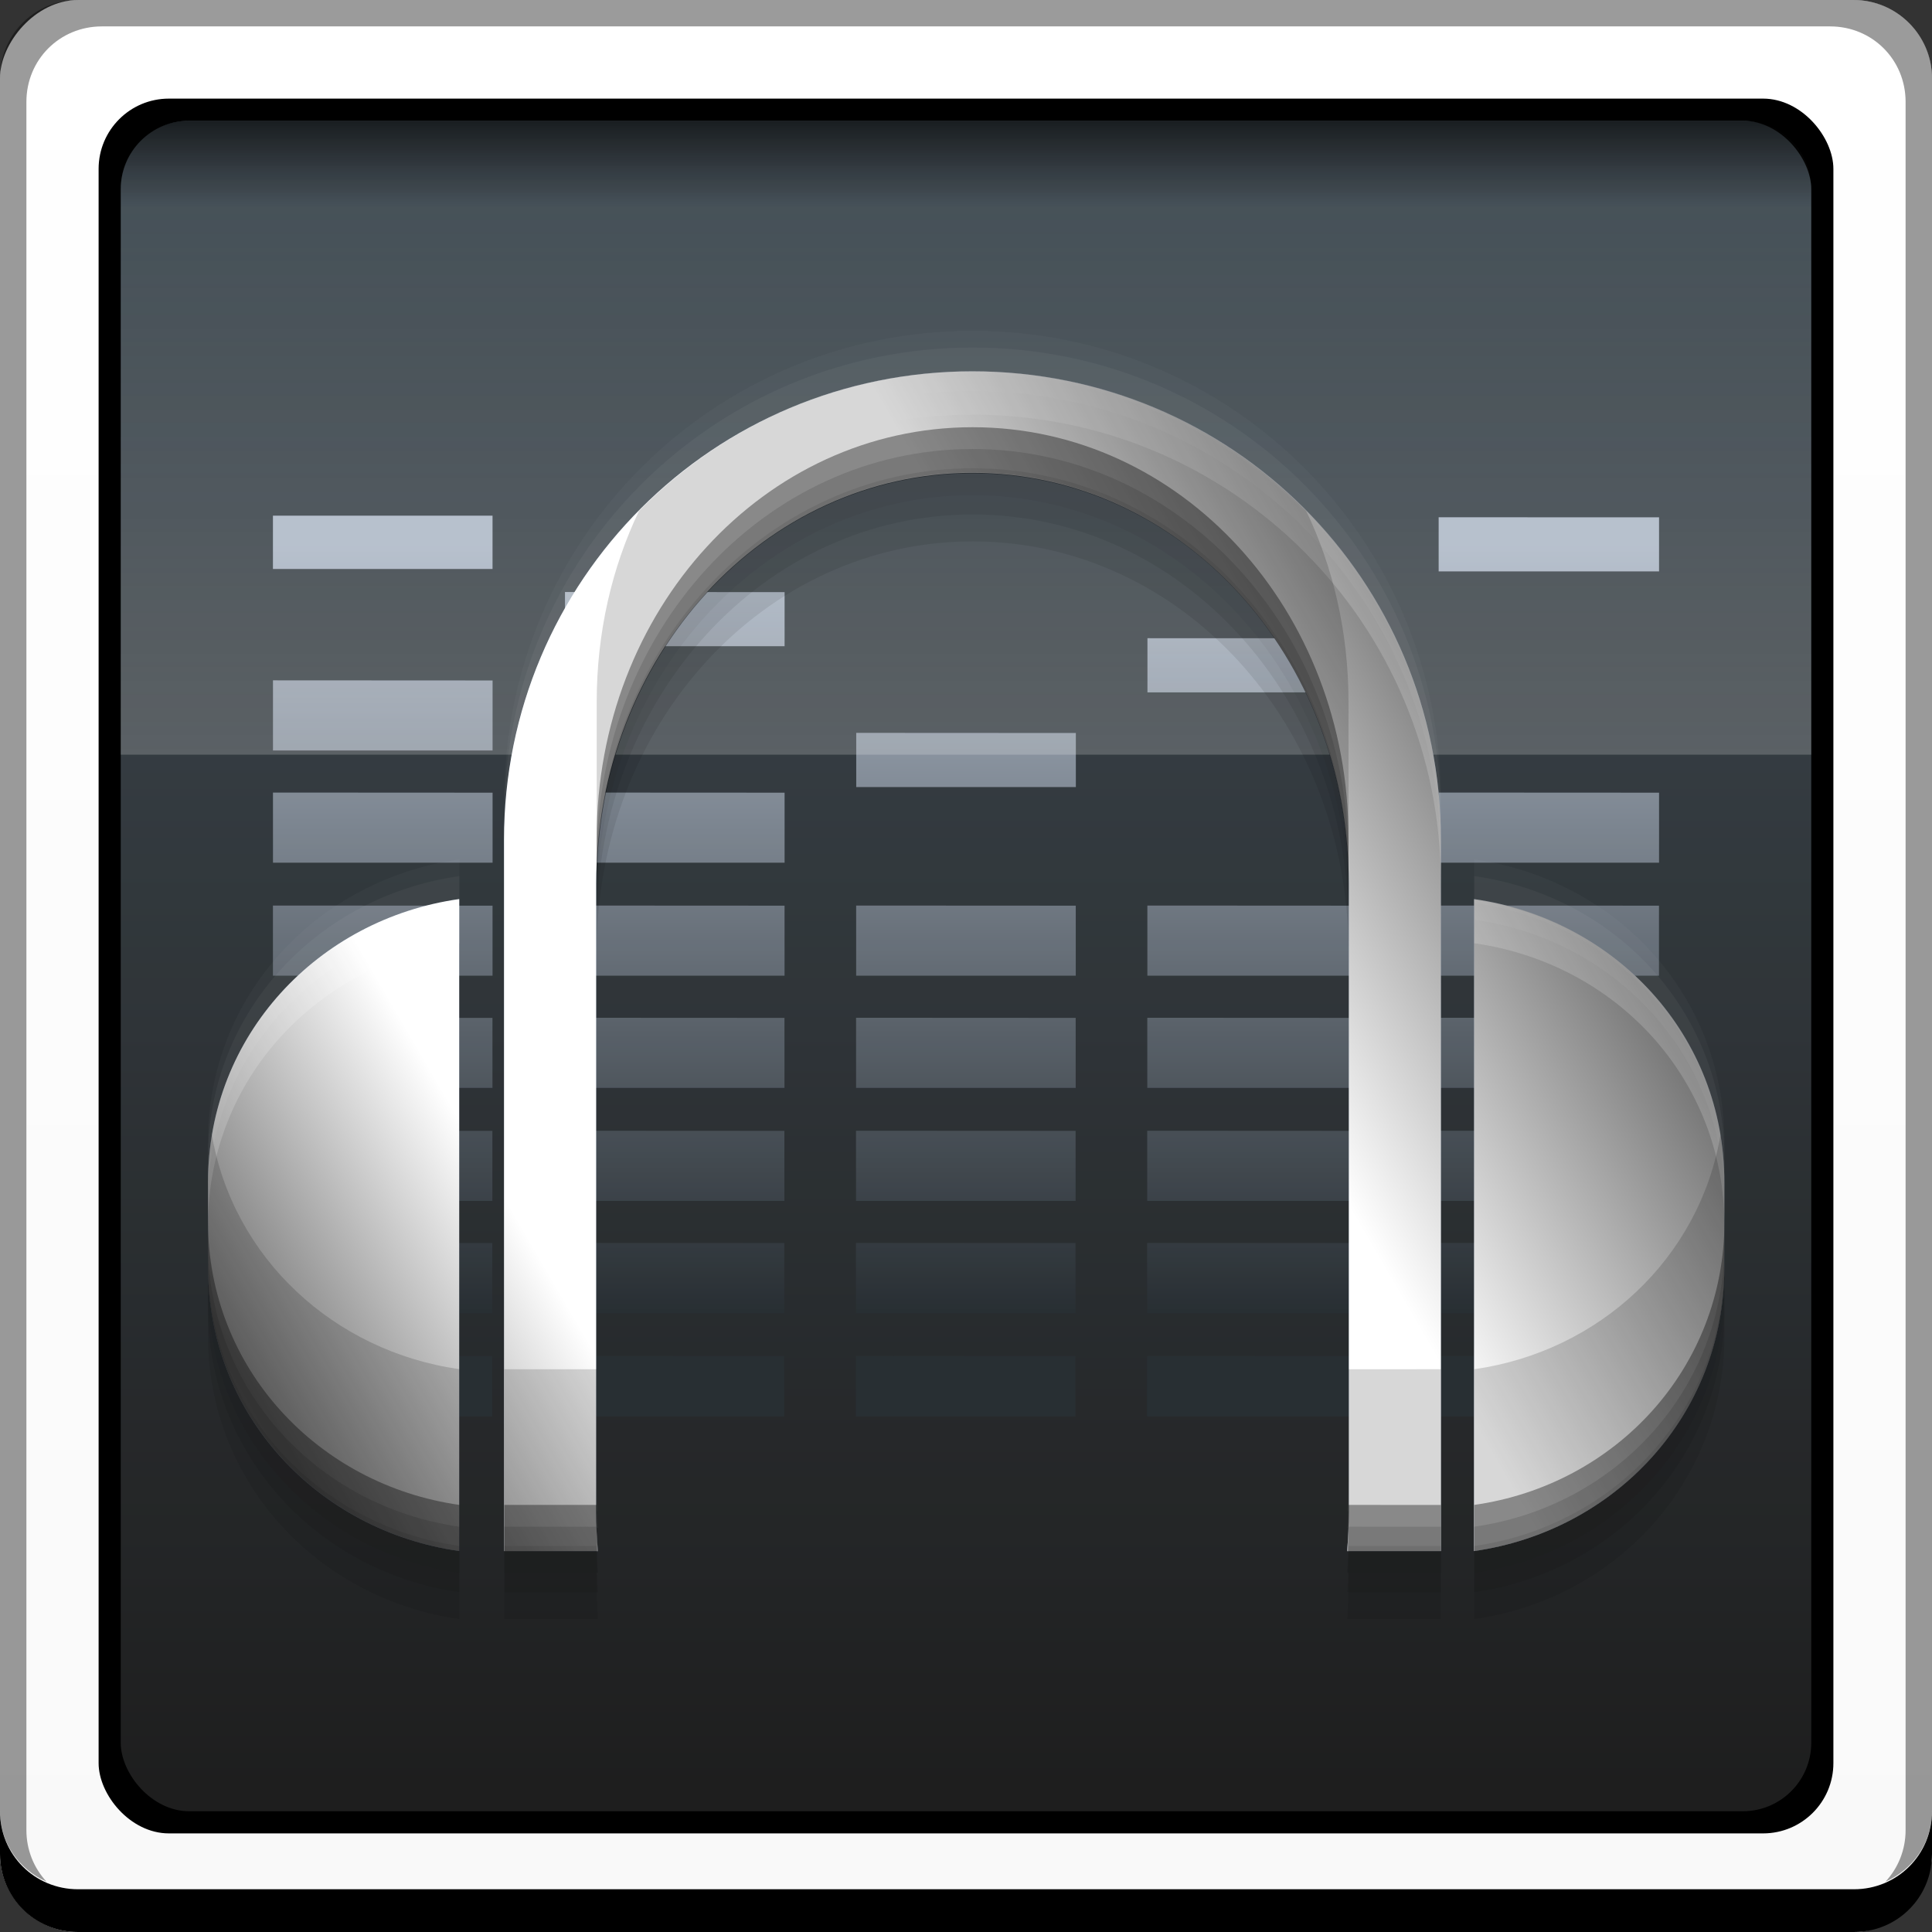 <?xml version="1.0" encoding="UTF-8" standalone="no"?>
<!-- Created with Inkscape (http://www.inkscape.org/) -->

<svg
   xmlns:dc="http://purl.org/dc/elements/1.1/"
   xmlns:cc="http://creativecommons.org/ns#"
   xmlns:rdf="http://www.w3.org/1999/02/22-rdf-syntax-ns#"
   xmlns:svg="http://www.w3.org/2000/svg"
   xmlns="http://www.w3.org/2000/svg"
   xmlns:xlink="http://www.w3.org/1999/xlink"
   xmlns:sodipodi="http://sodipodi.sourceforge.net/DTD/sodipodi-0.dtd"
   xmlns:inkscape="http://www.inkscape.org/namespaces/inkscape"
   width="48"
   height="48"
   id="svg2"
   version="1.1"
   inkscape:version="0.48+devel r12106"
   sodipodi:docname="audacious.svg"
   inkscape:export-filename="/home/uri/Iconos/NITRUX/apps/16/audacious.png"
   inkscape:export-xdpi="30"
   inkscape:export-ydpi="30">
  <rect width="100%" height="100%" fill="#333333" stroke="none"/>
  <defs
     id="defs4">
    <linearGradient
       id="linearGradient1218"
       inkscape:collect="always">
      <stop
         id="stop1220"
         offset="0"
         style="stop-color:#f9f9f9;stop-opacity:1" />
      <stop
         id="stop1222"
         offset="1"
         style="stop-color:#ffffff;stop-opacity:1" />
    </linearGradient>
    <linearGradient
       inkscape:collect="always"
       id="linearGradient983">
      <stop
         style="stop-color:#ffffff;stop-opacity:1;"
         offset="0"
         id="stop985" />
      <stop
         style="stop-color:#ffffff;stop-opacity:0;"
         offset="1"
         id="stop987" />
    </linearGradient>
    <linearGradient
       inkscape:collect="always"
       id="linearGradient964">
      <stop
         style="stop-color:#000000;stop-opacity:1;"
         offset="0"
         id="stop966" />
      <stop
         style="stop-color:#000000;stop-opacity:0;"
         offset="1"
         id="stop968" />
    </linearGradient>
    <linearGradient
       id="linearGradient1215">
      <stop
         id="stop1217"
         offset="0"
         style="stop-color:#050505;stop-opacity:1" />
      <stop
         id="stop1219"
         offset="1"
         style="stop-color:#2e3b44;stop-opacity:1" />
    </linearGradient>
    <linearGradient
       inkscape:collect="always"
       xlink:href="#linearGradient12826"
       id="linearGradient963"
       x1="-0.743"
       y1="1048.311"
       x2="49.27"
       y2="1019.257"
       gradientUnits="userSpaceOnUse"
       gradientTransform="matrix(1.025,0,0,1.025,-0.601,-25.746)" />
    <linearGradient
       inkscape:collect="always"
       xlink:href="#linearGradient1218"
       id="linearGradient846"
       x1="-53.999"
       y1="-1046.438"
       x2="-53.999"
       y2="-998"
       gradientUnits="userSpaceOnUse"
       gradientTransform="translate(68.751,-6.052)" />
    <linearGradient
       x1="0"
       y1="0"
       x2="1"
       y2="0"
       gradientUnits="userSpaceOnUse"
       gradientTransform="matrix(-8.302958e-7,-18.938,18.938,-8.302958e-7,9.518,1036.886)"
       spreadMethod="pad"
       id="linearGradient5364">
      <stop
         style="stop-opacity:1;stop-color:#11181d"
         offset="0"
         id="stop5366" />
      <stop
         style="stop-opacity:1;stop-color:#a4b0c0"
         offset="1"
         id="stop5368" />
    </linearGradient>
    <linearGradient
       inkscape:collect="always"
       xlink:href="#linearGradient1215"
       id="linearGradient953"
       gradientUnits="userSpaceOnUse"
       gradientTransform="matrix(0.875,0,0,0.875,63.157,1922.884)"
       x1="-40.999"
       y1="-998.188"
       x2="-40.999"
       y2="-1046.624" />
    <linearGradient
       inkscape:collect="always"
       xlink:href="#linearGradient964"
       id="linearGradient970"
       x1="28.196"
       y1="1.773"
       x2="28.196"
       y2="5.132"
       gradientUnits="userSpaceOnUse" />
    <linearGradient
       inkscape:collect="always"
       xlink:href="#linearGradient983"
       id="linearGradient989"
       x1="28.875"
       y1="19"
       x2="28.875"
       y2="2.625"
       gradientUnits="userSpaceOnUse" />
    <linearGradient
       x1="0"
       y1="0"
       x2="1"
       y2="0"
       gradientUnits="userSpaceOnUse"
       gradientTransform="matrix(102.543,263.673,263.673,-102.543,983.507,1838.207)"
       spreadMethod="pad"
       id="linearGradient12826">
      <stop
         style="stop-opacity:1;stop-color:#ffffff"
         offset="0"
         id="stop12828" />
      <stop
         style="stop-opacity:1;stop-color:#6b6b6b"
         offset="0.2"
         id="stop12830" />
      <stop
         style="stop-opacity:1;stop-color:#ffffff"
         offset="0.33"
         id="stop12832" />
      <stop
         style="stop-opacity:1;stop-color:#ffffff"
         offset="0.628"
         id="stop12834" />
      <stop
         style="stop-opacity:1;stop-color:#6e6e6e"
         offset="0.786"
         id="stop12836" />
      <stop
         style="stop-opacity:1;stop-color:#404040"
         offset="1"
         id="stop12838" />
    </linearGradient>
  </defs>
  <sodipodi:namedview
     id="base"
     pagecolor="#ffffff"
     bordercolor="#666666"
     borderopacity="1.0"
     inkscape:pageopacity="0.0"
     inkscape:pageshadow="2"
     inkscape:zoom="4"
     inkscape:cx="23.317395"
     inkscape:cy="39.228176"
     inkscape:document-units="px"
     inkscape:current-layer="layer1"
     showgrid="false"
     inkscape:window-width="1366"
     inkscape:window-height="718"
     inkscape:window-x="0"
     inkscape:window-y="28"
     inkscape:window-maximized="1"
     showguides="true"
     inkscape:guide-bbox="true">
    <inkscape:grid
       type="xygrid"
       id="grid3850" />
  </sodipodi:namedview>
  <g
     inkscape:label="Capa 1"
     inkscape:groupmode="layer"
     id="layer1"
     transform="translate(0,-1004.362)">
    <rect
       style="fill:url(#linearGradient846);fill-opacity:1;stroke:none"
       id="rect2991-1"
       width="48"
       height="48"
       x="1.8041993e-07"
       y="-1052.362"
       ry="1.945"
       transform="scale(1,-1)" />
    <rect
       style="fill:#000000;fill-opacity:1;stroke:none"
       id="rect972"
       width="43.1"
       height="43.1"
       x="2.45"
       y="1006.812"
       ry="1.746" />
    <path
       inkscape:connector-curvature="0"
       style="fill:#000000;fill-opacity:1;stroke:none"
       d="m -1.8041992e-7,1049.362 0,1.062 c 0,1.077 0.86,1.938 1.937,1.938 l 44.125,0 c 1.077,0 1.938,-0.86 1.938,-1.938 l 0,-1.062 c 0,1.077 -0.86,1.938 -1.938,1.938 l -44.125,0 C 0.86,1051.3 -1.8041992e-7,1050.439 -1.8041992e-7,1049.362 Z"
       id="rect846" />
    <path
       inkscape:connector-curvature="0"
       style="fill:#ffffff;fill-opacity:0.537;stroke:none"
       d="m 2.531,1005.019 c -0.917,0 -1.671,0.639 -1.844,1.5 0.336,-0.28 0.775,-0.438 1.25,-0.438 l 44.125,0 c 0.475,0 0.914,0.158 1.25,0.438 -0.173,-0.861 -0.927,-1.5 -1.844,-1.5 L 2.531,1005.019 Z"
       id="path7515" />
    <path
       inkscape:connector-curvature="0"
       style="fill:#000000;fill-opacity:0.392;stroke:none"
       d="m 1.937,1004.362 c -1.077,0 -1.937,0.86 -1.937,1.938 l 0,43.062 c 0,0.793 0.48,1.449 1.156,1.75 -0.309,-0.333 -0.5,-0.782 -0.5,-1.281 l 0,-42.938 c 0,-1.048 0.827,-1.875 1.875,-1.875 l 42.938,0 c 1.048,0 1.875,0.827 1.875,1.875 l 0,42.938 c 0,0.499 -0.191,0.948 -0.5,1.281 0.676,-0.301 1.156,-0.957 1.156,-1.75 l 0,-43.062 c 0,-1.077 -0.86,-1.938 -1.938,-1.938 L 1.937,1004.362 Z"
       id="rect4280-6" />
    <rect
       ry="1.701"
       y="1007.362"
       x="3"
       height="42"
       width="42"
       id="rect951"
       style="fill:url(#linearGradient953);fill-opacity:1;stroke:none" />
    <path
       style="fill:url(#linearGradient5364);fill-opacity:1;fill-rule:nonzero;stroke:none"
       d="m 6.781,1017.173 0,1.325 5.456,0 0,-1.325 L 6.781,1017.173 z m 28.962,0.042 0,1.344 5.476,0 0,-1.344 L 35.743,1017.213 z m -21.706,1.858 0,1.344 5.456,0 0,-1.344 L 14.036,1019.071 z m 14.471,1.147 0,1.344 5.456,0 0,-1.344 L 28.507,1020.218 z m -21.726,1.048 0,1.74 5.456,0 0,-1.74 L 6.781,1021.265 z m 14.491,1.305 0,1.344 5.456,0 0,-1.344 L 21.272,1022.57 z m -14.491,1.483 0,1.74 5.456,0 0,-1.74 L 6.781,1024.053 z m 7.255,0 0,1.74 5.456,0 0,-1.74 L 14.036,1024.053 z m 21.706,0 0,1.74 5.476,0 0,-1.74 L 35.743,1024.053 z m -28.962,2.807 0,1.74 5.456,0 0,-1.74 L 6.781,1026.86 z m 7.255,0 0,1.74 5.456,0 0,-1.74 L 14.036,1026.86 z m 7.235,0 0,1.74 5.456,0 0,-1.74 L 21.272,1026.86 z m 7.235,0 0,1.74 5.456,0 0,-1.74 L 28.507,1026.86 z m 7.235,0 0,1.74 5.476,0 0,-1.74 L 35.743,1026.86 z m -28.962,2.788 0,1.74 5.456,0 0,-1.74 L 6.781,1029.648 z m 7.255,0 0,1.74 5.456,0 0,-1.74 L 14.036,1029.648 z m 7.235,0 0,1.74 5.456,0 0,-1.74 L 21.272,1029.648 z m 7.235,0 0,1.74 5.456,0 0,-1.74 L 28.507,1029.648 z m 7.235,0 0,1.74 5.476,0 0,-1.74 L 35.743,1029.648 z m -28.962,2.807 0,1.74 5.456,0 0,-1.74 L 6.781,1032.455 z m 7.255,0 0,1.74 5.456,0 0,-1.74 L 14.036,1032.455 z m 7.235,0 0,1.74 5.456,0 0,-1.74 L 21.272,1032.455 z m 7.235,0 0,1.74 5.456,0 0,-1.74 L 28.507,1032.455 z m 7.235,0 0,1.74 5.476,0 0,-1.74 L 35.743,1032.455 z m -28.962,2.788 0,1.74 5.456,0 0,-1.74 L 6.781,1035.242 z m 7.255,0 0,1.74 5.456,0 0,-1.74 L 14.036,1035.242 z m 7.235,0 0,1.74 5.456,0 0,-1.74 L 21.272,1035.242 z m 7.235,0 0,1.74 5.456,0 0,-1.74 L 28.507,1035.242 z m 7.235,0 0,1.74 5.476,0 0,-1.74 L 35.743,1035.242 z m -28.962,2.807 0,1.502 5.456,0 0,-1.502 L 6.781,1038.049 z m 7.255,0 0,1.502 5.456,0 0,-1.502 L 14.036,1038.049 z m 7.235,0 0,1.502 5.456,0 0,-1.502 L 21.272,1038.049 z m 7.235,0 0,1.502 5.456,0 0,-1.502 L 28.507,1038.049 z m 7.235,0 0,1.502 5.476,0 0,-1.502 L 35.743,1038.049 Z"
       id="path5370"
       inkscape:connector-curvature="0" />
    <rect
       style="fill:#ffffff;fill-opacity:0.101;stroke:none"
       id="rect976"
       width="42"
       height="42"
       x="3"
       y="1007.362"
       ry="1.701" />
    <path
       style="fill:url(#linearGradient970);fill-opacity:1;stroke:none"
       d="M 4.688 3 C 3.745 3 3 3.745 3 4.688 L 3 5.406 L 45 5.406 L 45 4.688 C 45 3.745 44.255 3 43.312 3 L 4.688 3 z "
       transform="translate(0,1004.362)"
       id="rect956" />
    <path
       style="fill:url(#linearGradient989);fill-opacity:1;stroke:none;opacity:0.191"
       d="M 4.688 3 C 3.745 3 3 3.745 3 4.688 L 3 18.75 L 45 18.75 L 45 4.688 C 45 3.745 44.255 3 43.312 3 L 4.688 3 z "
       transform="translate(0,1004.362)"
       id="rect978" />
    <g
       id="g1113"
       transform="matrix(1.02,0,0,1.02,-0.475,-20.686)">
      <path
         style="opacity:0.826;fill:#2d81ff;fill-opacity:0.148;stroke:none"
         d="m 24.154,1013.994 c -6.318,0 -11.412,5.095 -11.412,11.412 l 0,17.323 2.286,0 c -0.026,-0.311 -0.041,-0.629 -0.041,-0.948 l 0,-15.305 c 0,-5.544 4.09,-10.011 9.166,-10.011 5.076,0 9.166,4.467 9.166,10.011 l 0,15.305 c 0,0.319 -0.015,0.636 -0.041,0.948 l 2.286,0 0,-17.323 C 35.566,1019.089 30.472,1013.994 24.154,1013.994 z m -12.503,12.854 c -3.441,0.488 -6.118,3.321 -6.118,6.9 l 0,2.081 c 0,3.579 2.677,6.413 6.118,6.901 L 11.651,1026.849 z m 24.718,0 0,15.882 c 3.441,-0.488 6.097,-3.322 6.097,-6.901 l 0,-2.081 C 42.467,1030.169 39.81,1027.336 36.369,1026.849 Z"
         id="path965"
         inkscape:connector-curvature="0" />
      <path
         inkscape:connector-curvature="0"
         id="path946"
         d="m 24.154,1013.994 c -6.318,0 -11.412,5.095 -11.412,11.412 l 0,17.324 2.286,0 c -0.026,-0.311 -0.041,-0.629 -0.041,-0.948 l 0,-15.305 c 0,-5.544 4.09,-10.011 9.166,-10.011 5.076,0 9.166,4.467 9.166,10.011 l 0,15.305 c 0,0.318 -0.015,0.636 -0.041,0.948 l 2.286,0 0,-17.324 C 35.566,1019.089 30.472,1013.994 24.154,1013.994 z m -12.503,12.854 c -3.441,0.488 -6.118,3.321 -6.118,6.9 l 0,2.08 c 0,3.579 2.677,6.413 6.118,6.901 L 11.651,1026.848 z m 24.718,0 0,15.882 c 3.441,-0.488 6.097,-3.322 6.097,-6.901 l 0,-2.08 C 42.467,1030.169 39.81,1027.336 36.369,1026.848 Z"
         style="fill:url(#linearGradient963);fill-opacity:1;stroke:none" />
      <path
         transform="translate(0,1004.362)"
         id="path1031"
         d="M 24.156,9.625 C 17.839,9.625 12.75,14.714 12.75,21.031 l 0,1.062 c 0,-6.318 5.089,-11.406 11.406,-11.406 6.318,0 11.406,5.089 11.406,11.406 l 0,-1.062 C 35.563,14.714 30.474,9.625 24.156,9.625 z m -12.5,12.875 c -3.441,0.488 -6.125,3.296 -6.125,6.875 l 0,1.062 c 0,-3.579 2.684,-6.387 6.125,-6.875 L 11.656,22.5 z m 24.719,0 0,1.062 c 3.441,0.488 6.094,3.296 6.094,6.875 l 0,-1.062 C 42.469,25.796 39.816,22.988 36.375,22.5 Z M 15,37.406 l 0,0.969 0.031,0 C 15.005,38.064 15,37.725 15,37.406 z m 18.312,0 c 0,0.318 -0.005,0.657 -0.031,0.969 l 0.031,0 L 33.312,37.406 Z"
         style="fill:#ffffff;fill-opacity:0.172;stroke:none"
         inkscape:connector-curvature="0" />
      <path
         inkscape:connector-curvature="0"
         id="path1026"
         d="m 24.156,1015.355 c -5.076,0 -9.156,4.456 -9.156,10 l 0,1.125 c 0,-5.544 4.08,-10 9.156,-10 5.076,0 9.156,4.456 9.156,10 l 0,-1.125 C 33.312,1019.811 29.232,1015.355 24.156,1015.355 z m -18.625,19.344 0,1.125 c 0,3.579 2.684,6.418 6.125,6.906 l 0,-1.125 C 8.216,1041.117 5.531,1038.278 5.531,1034.699 z m 36.938,0 c 0,3.579 -2.653,6.418 -6.094,6.906 l 0,1.125 c 3.441,-0.488 6.094,-3.327 6.094,-6.906 L 42.469,1034.699 z m -29.719,6.906 0,1.125 2.281,0 C 15.005,1042.419 15,1042.111 15,1041.793 l 0,-0.188 L 12.75,1041.605 z m 20.562,0 0,0.188 c 0,0.318 -0.005,0.626 -0.031,0.938 l 2.281,0 0,-1.125 L 33.312,1041.605 Z"
         style="fill:#000000;fill-opacity:0.367;stroke:none" />
      <path
         style="fill:#000000;fill-opacity:0.118;stroke:none"
         d="m 24.156,1015.886 c -5.076,0 -9.156,4.456 -9.156,10 l 0,1.125 c 0,-5.544 4.08,-10 9.156,-10 5.076,0 9.156,4.456 9.156,10 l 0,-1.125 C 33.312,1020.342 29.232,1015.886 24.156,1015.886 z m -18.625,19.344 0,1.125 c 0,3.579 2.684,6.418 6.125,6.906 l 0,-1.125 C 8.216,1041.649 5.531,1038.809 5.531,1035.23 z m 36.938,0 c 0,3.579 -2.653,6.418 -6.094,6.906 l 0,1.125 c 3.441,-0.488 6.094,-3.327 6.094,-6.906 L 42.469,1035.23 z m -29.719,6.906 0,1.125 2.281,0 C 15.005,1042.95 15,1042.642 15,1042.324 l 0,-0.188 L 12.75,1042.136 z m 20.562,0 0,0.188 c 0,0.318 -0.005,0.626 -0.031,0.938 l 2.281,0 0,-1.125 L 33.312,1042.136 Z"
         id="path1036"
         inkscape:connector-curvature="0" />
      <path
         inkscape:connector-curvature="0"
         style="fill:#ffffff;fill-opacity:0.041;stroke:none"
         d="m 24.156,1013.414 c -6.318,0 -11.406,5.089 -11.406,11.406 l 0,1.062 c 0,-6.318 5.089,-11.406 11.406,-11.406 6.318,0 11.406,5.089 11.406,11.406 l 0,-1.062 C 35.563,1018.502 30.474,1013.414 24.156,1013.414 z m -12.5,12.875 c -3.441,0.488 -6.125,3.296 -6.125,6.875 l 0,1.062 c 0,-3.579 2.684,-6.387 6.125,-6.875 L 11.656,1026.289 z m 24.719,0 0,1.062 c 3.441,0.488 6.094,3.296 6.094,6.875 l 0,-1.062 C 42.469,1029.584 39.816,1026.776 36.375,1026.289 Z M 15,1041.195 l 0,0.969 0.031,0 C 15.005,1041.852 15,1041.513 15,1041.195 z m 18.312,0 c 0,0.318 -0.005,0.657 -0.031,0.969 l 0.031,0 L 33.312,1041.195 Z"
         id="path1038" />
      <path
         style="fill:#000000;fill-opacity:0.083;stroke:none"
         d="m 24.156,1017.011 c -5.076,0 -9.156,4.456 -9.156,10 l 0,1.125 c 0,-5.544 4.08,-10 9.156,-10 5.076,0 9.156,4.456 9.156,10 l 0,-1.125 C 33.312,1021.467 29.232,1017.011 24.156,1017.011 z m -18.625,19.344 0,1.125 c 0,3.579 2.684,6.418 6.125,6.906 l 0,-1.125 C 8.216,1042.774 5.531,1039.935 5.531,1036.355 z m 36.938,0 c 0,3.579 -2.653,6.418 -6.094,6.906 l 0,1.125 c 3.441,-0.488 6.094,-3.327 6.094,-6.906 L 42.469,1036.355 z m -29.719,6.906 0,1.125 2.281,0 C 15.005,1044.075 15,1043.767 15,1043.449 l 0,-0.188 L 12.75,1043.262 z m 20.562,0 0,0.188 c 0,0.318 -0.005,0.626 -0.031,0.938 l 2.281,0 0,-1.125 L 33.312,1043.262 Z"
         id="path1042"
         inkscape:connector-curvature="0" />
      <path
         inkscape:connector-curvature="0"
         id="path1040"
         d="m 24.156,1016.355 c -5.076,0 -9.156,4.456 -9.156,10 l 0,1.125 c 0,-5.544 4.08,-10 9.156,-10 5.076,0 9.156,4.456 9.156,10 l 0,-1.125 C 33.312,1020.811 29.232,1016.355 24.156,1016.355 z m -18.625,19.344 0,1.125 c 0,3.579 2.684,6.418 6.125,6.906 l 0,-1.125 C 8.216,1042.117 5.531,1039.278 5.531,1035.699 z m 36.938,0 c 0,3.579 -2.653,6.418 -6.094,6.906 l 0,1.125 c 3.441,-0.488 6.094,-3.327 6.094,-6.906 L 42.469,1035.699 z m -29.719,6.906 0,1.125 2.281,0 C 15.005,1043.419 15,1043.111 15,1042.793 l 0,-0.188 L 12.75,1042.605 z m 20.562,0 0,0.188 c 0,0.318 -0.005,0.626 -0.031,0.938 l 2.281,0 0,-1.125 L 33.312,1042.605 Z"
         style="fill:#000000;fill-opacity:0.077;stroke:none" />
      <path
         id="path1044"
         d="m 24.156,1013.007 c -6.318,0 -11.406,5.089 -11.406,11.406 l 0,1.062 c 0,-6.318 5.089,-11.406 11.406,-11.406 6.318,0 11.406,5.089 11.406,11.406 l 0,-1.062 C 35.563,1018.096 30.474,1013.007 24.156,1013.007 z m -12.5,12.875 c -3.441,0.488 -6.125,3.296 -6.125,6.875 l 0,1.062 c 0,-3.579 2.684,-6.387 6.125,-6.875 L 11.656,1025.882 z m 24.719,0 0,1.062 c 3.441,0.488 6.094,3.296 6.094,6.875 l 0,-1.062 C 42.469,1029.178 39.816,1026.37 36.375,1025.882 Z M 15,1040.789 l 0,0.969 0.031,0 C 15.005,1041.446 15,1041.107 15,1040.789 z m 18.312,0 c 0,0.318 -0.005,0.657 -0.031,0.969 l 0.031,0 L 33.312,1040.789 Z"
         style="fill:#ffffff;fill-opacity:0.024;stroke:none"
         inkscape:connector-curvature="0" />
      <path
         id="path1046"
         transform="translate(0,1004.362)"
         d="m 24.156,9.625 c -3.19,0 -6.057,1.306 -8.125,3.406 C 15.365,14.42 15,16.006 15,17.688 l 0,4.438 c 0,-5.544 4.08,-10.031 9.156,-10.031 5.076,0 9.156,4.487 9.156,10.031 l 0,-4.438 c 0,-1.682 -0.365,-3.267 -1.031,-4.656 C 30.213,10.931 27.347,9.625 24.156,9.625 Z M 5.625,28.219 C 5.56,28.6 5.531,28.973 5.531,29.375 l 0,2.094 c 0,3.579 2.684,6.418 6.125,6.906 l 0,-4.438 C 8.602,33.504 6.137,31.229 5.625,28.219 z m 36.75,0 c -0.509,3.011 -2.946,5.285 -6,5.719 l 0,4.438 c 3.441,-0.488 6.094,-3.327 6.094,-6.906 l 0,-2.094 C 42.469,28.973 42.439,28.6 42.375,28.219 z m -29.625,5.719 0,4.438 2.281,0 C 15.005,38.064 15,37.725 15,37.406 L 15,33.938 12.75,33.938 z m 20.562,0 0,3.469 c 0,0.318 -0.005,0.657 -0.031,0.969 l 2.281,0 0,-4.438 L 33.312,33.938 Z"
         style="fill:#000000;fill-opacity:0.16;stroke:none"
         inkscape:connector-curvature="0" />
    </g>
  </g>
</svg>
